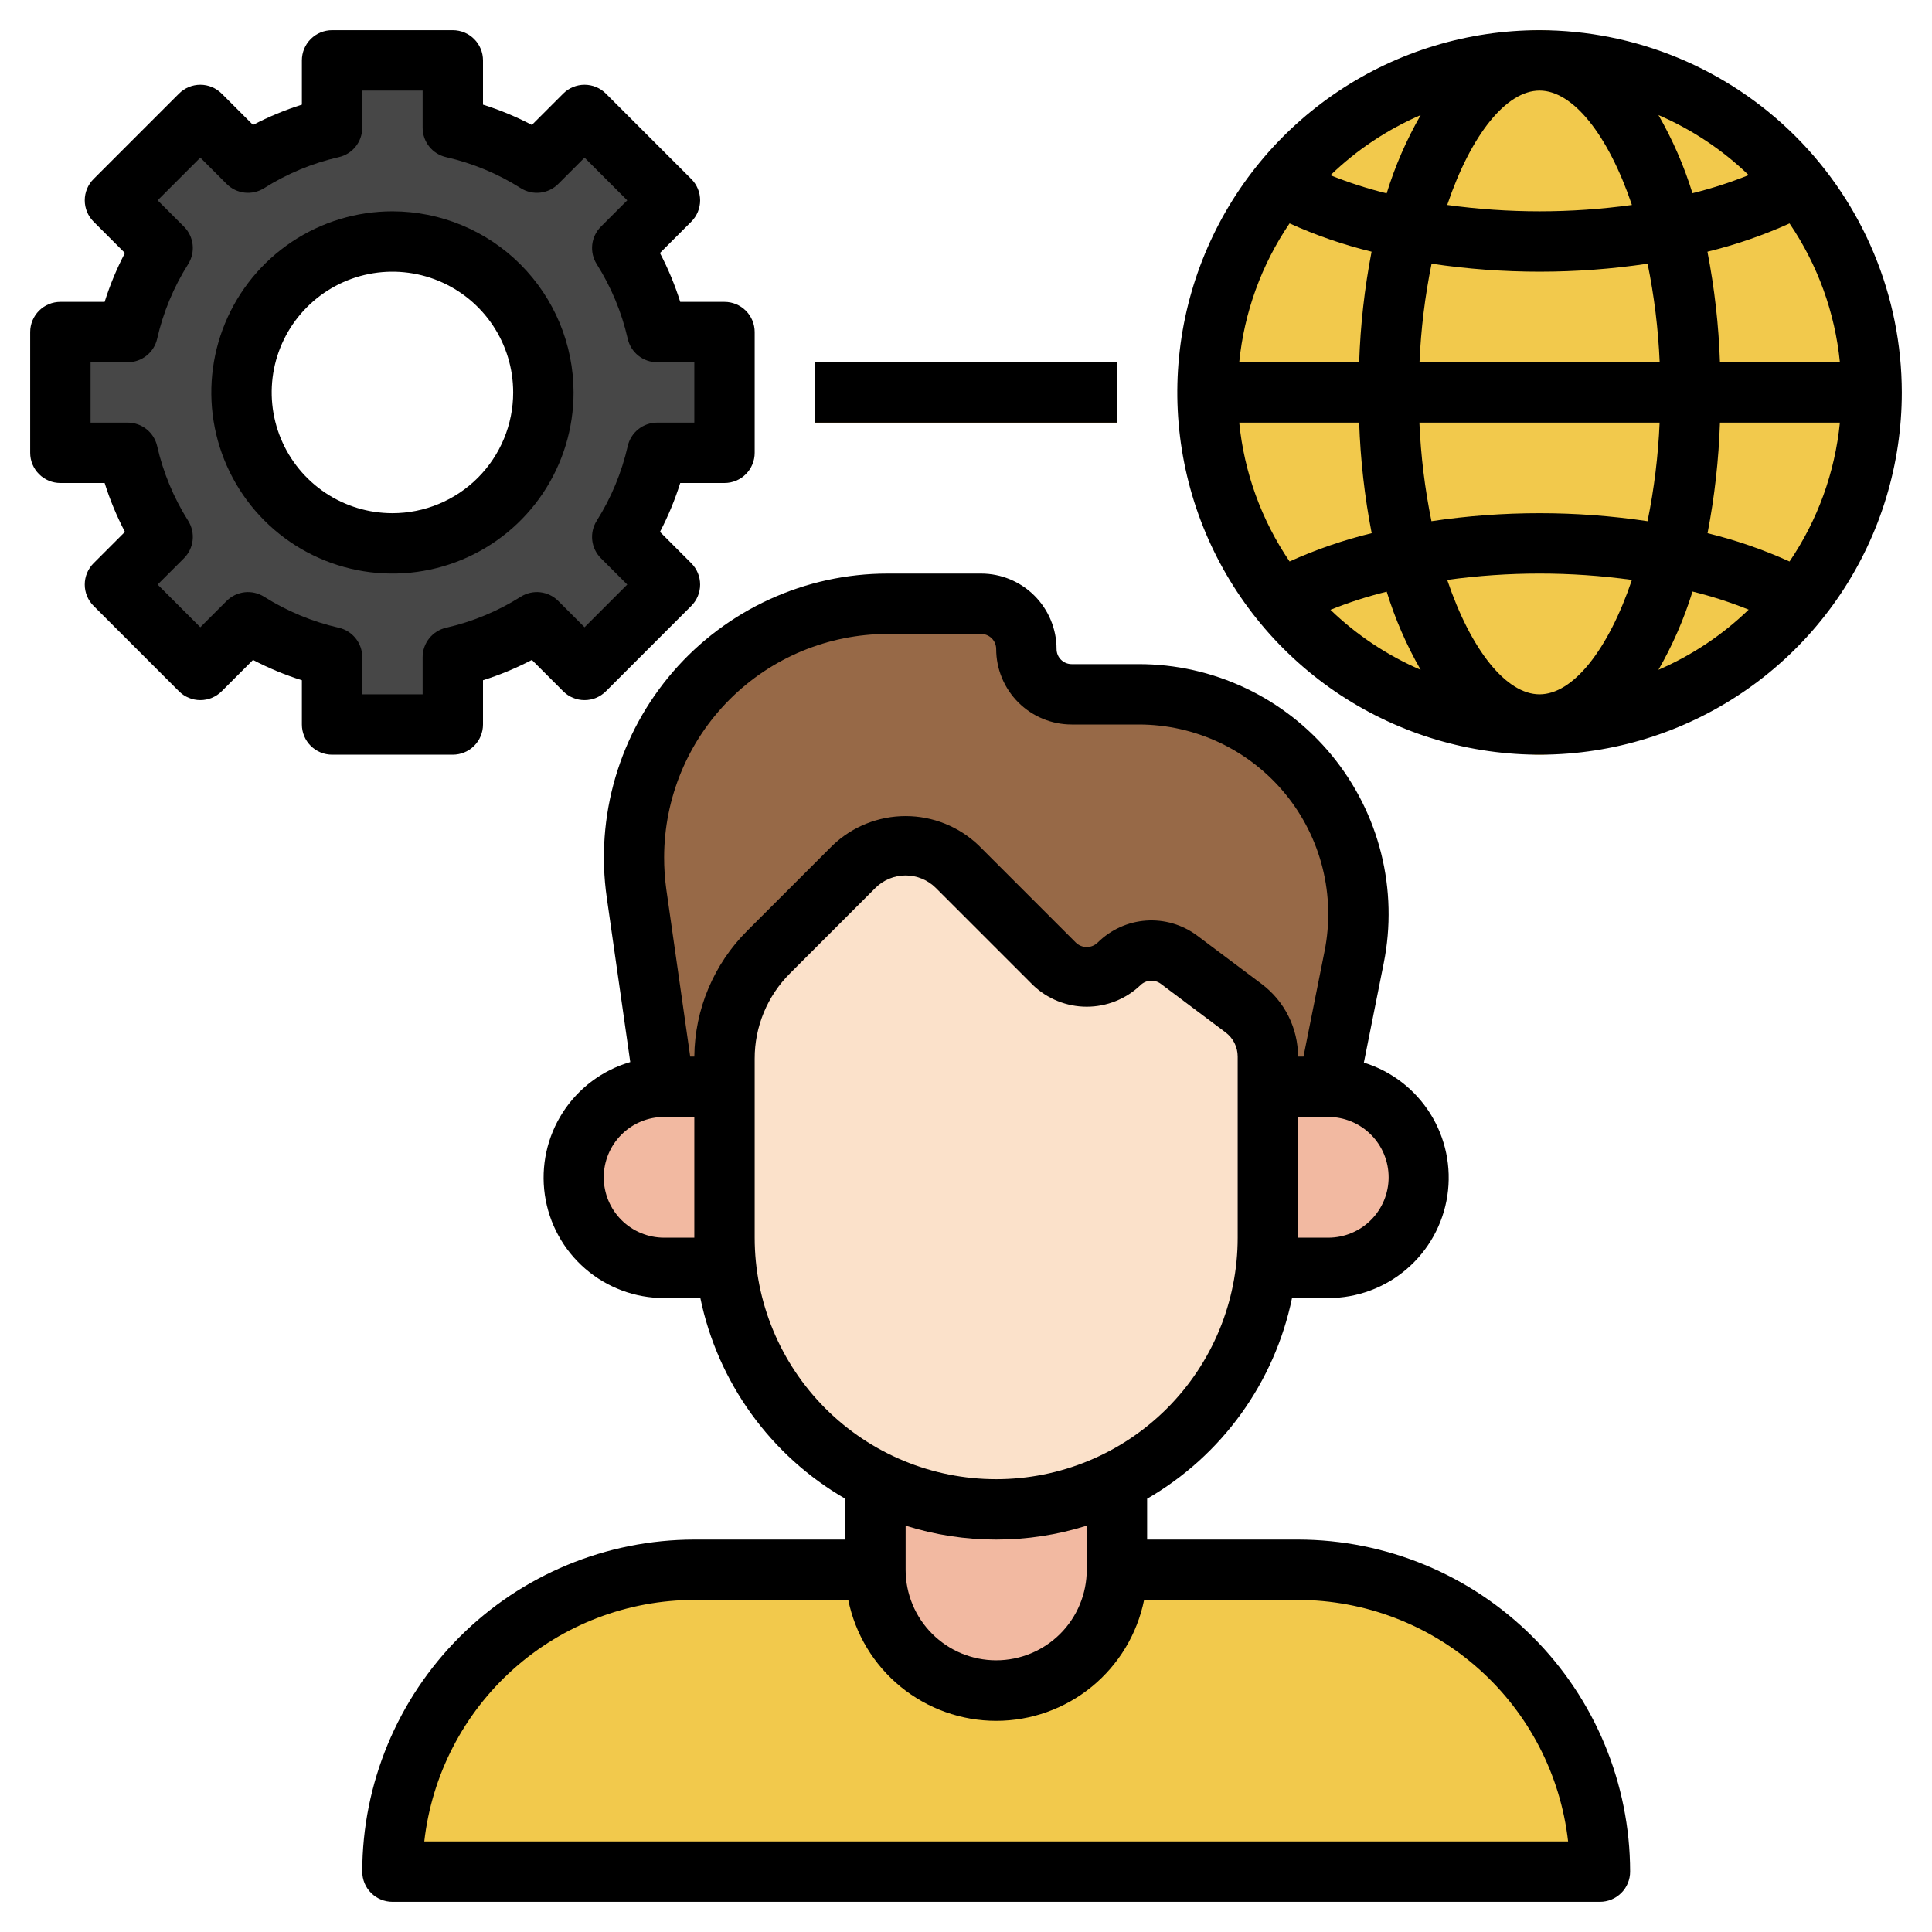 <svg width="132" height="132" viewBox="0 0 132 132" fill="none" xmlns="http://www.w3.org/2000/svg">
<path d="M47.438 107.25H88.688C91.396 107.25 94.078 107.783 96.58 108.82C99.083 109.856 101.356 111.376 103.272 113.291C105.187 115.206 106.706 117.48 107.743 119.982C108.779 122.484 109.312 125.166 109.312 127.875H26.812C26.812 122.405 28.985 117.159 32.853 113.291C36.721 109.423 41.967 107.25 47.438 107.25Z" fill="#F2C94C"/>
<path d="M96.938 115.5V108.978C94.337 107.838 91.527 107.249 88.688 107.25H47.438C43.425 107.251 39.501 108.423 36.145 110.621C32.788 112.819 30.146 115.948 28.541 119.625H92.812C93.906 119.625 94.956 119.19 95.729 118.417C96.503 117.643 96.938 116.594 96.938 115.5Z" fill="#F2C94C"/>
<path d="M76.312 101.195C73.749 102.468 70.925 103.129 68.062 103.125C65.2 103.129 62.376 102.468 59.812 101.195V107.25C59.812 109.438 60.682 111.536 62.229 113.084C63.776 114.631 65.874 115.5 68.062 115.5C70.251 115.5 72.349 114.631 73.896 113.084C75.443 111.536 76.312 109.438 76.312 107.25V101.195Z" fill="#F2B9A1"/>
<path d="M86.625 74.25H90.75L92.522 65.396C92.715 64.426 92.813 63.439 92.812 62.45C92.812 58.469 91.231 54.65 88.415 51.835C85.6 49.019 81.781 47.438 77.8 47.438H73.219C72.398 47.438 71.611 47.112 71.031 46.531C70.451 45.951 70.125 45.164 70.125 44.344C70.125 43.523 69.799 42.736 69.219 42.156C68.639 41.576 67.852 41.25 67.031 41.25H60.638C56.043 41.25 51.636 43.075 48.387 46.324C45.138 49.573 43.312 53.98 43.312 58.575C43.312 59.395 43.37 60.214 43.486 61.025L45.375 74.25H49.5V72.334C49.5 69.599 50.586 66.977 52.52 65.043L58.354 59.208C58.817 58.746 59.365 58.379 59.97 58.129C60.574 57.879 61.221 57.75 61.875 57.75C62.529 57.75 63.176 57.879 63.78 58.129C64.385 58.379 64.933 58.746 65.396 59.208L72.041 65.854C72.627 66.439 73.422 66.767 74.25 66.767C75.078 66.767 75.873 66.439 76.459 65.854C76.991 65.322 77.696 65 78.447 64.946C79.197 64.893 79.941 65.112 80.543 65.563L84.975 68.888C85.487 69.272 85.903 69.77 86.189 70.343C86.476 70.915 86.625 71.547 86.625 72.188V74.25Z" fill="#976947"/>
<path d="M86.625 72.188V84.562C86.625 89.486 84.669 94.207 81.188 97.688C77.707 101.169 72.986 103.125 68.062 103.125C63.139 103.125 58.418 101.169 54.937 97.688C51.456 94.207 49.5 89.486 49.5 84.562V72.334C49.5 69.599 50.586 66.977 52.52 65.043L58.354 59.208C58.817 58.746 59.365 58.379 59.97 58.129C60.574 57.879 61.221 57.75 61.875 57.75C62.529 57.75 63.176 57.879 63.78 58.129C64.385 58.379 64.933 58.746 65.396 59.208L72.041 65.854C72.627 66.439 73.422 66.767 74.25 66.767C75.078 66.767 75.873 66.439 76.459 65.854C76.991 65.322 77.696 65 78.447 64.946C79.197 64.893 79.941 65.112 80.543 65.563L84.975 68.888C85.487 69.272 85.903 69.77 86.189 70.343C86.476 70.915 86.625 71.547 86.625 72.188Z" fill="#FBE1CA"/>
<path d="M49.5 74.25H45.375C43.734 74.25 42.16 74.902 41 76.062C39.839 77.223 39.188 78.796 39.188 80.438C39.188 82.079 39.839 83.652 41 84.813C42.16 85.973 43.734 86.625 45.375 86.625H49.5" fill="#F2B9A1"/>
<path d="M86.625 74.25H90.75C92.391 74.25 93.965 74.902 95.125 76.062C96.286 77.223 96.938 78.796 96.938 80.438C96.938 82.079 96.286 83.652 95.125 84.813C93.965 85.973 92.391 86.625 90.75 86.625H86.625" fill="#F2B9A1"/>
<path d="M49.5 30.938V22.688H44.899C44.435 20.652 43.629 18.709 42.514 16.943L45.771 13.687L39.938 7.854L36.682 11.111C34.916 9.997 32.973 9.19 30.938 8.726V4.125H22.688V8.726C20.652 9.19 18.709 9.997 16.943 11.111L13.687 7.854L7.854 13.687L11.111 16.943C9.997 18.709 9.19 20.652 8.726 22.688H4.125V30.938H8.726C9.19 32.973 9.997 34.916 11.111 36.682L7.854 39.938L13.687 45.771L16.943 42.514C18.709 43.629 20.652 44.435 22.688 44.899V49.5H30.938V44.899C32.973 44.435 34.916 43.629 36.682 42.514L39.938 45.771L45.771 39.938L42.514 36.682C43.629 34.916 44.435 32.973 44.899 30.938H49.5ZM26.812 37.125C24.773 37.125 22.779 36.52 21.083 35.387C19.387 34.254 18.066 32.643 17.285 30.759C16.505 28.875 16.3 26.801 16.698 24.801C17.096 22.8 18.078 20.963 19.52 19.52C20.963 18.078 22.8 17.096 24.801 16.698C26.801 16.3 28.875 16.505 30.759 17.285C32.643 18.066 34.254 19.387 35.387 21.083C36.52 22.779 37.125 24.773 37.125 26.812C37.125 29.547 36.038 32.171 34.105 34.105C32.171 36.038 29.547 37.125 26.812 37.125Z" fill="#474747"/>
<path d="M105.188 49.5C117.717 49.5 127.875 39.343 127.875 26.812C127.875 14.283 117.717 4.125 105.188 4.125C92.657 4.125 82.5 14.283 82.5 26.812C82.5 39.343 92.657 49.5 105.188 49.5Z" fill="#F2C94C"/>
<path d="M105.188 51.562C98.134 51.562 92.812 40.922 92.812 26.812C92.812 12.703 98.134 2.062 105.188 2.062C112.241 2.062 117.562 12.703 117.562 26.812C117.562 40.922 112.241 51.562 105.188 51.562ZM105.188 6.188C101.293 6.188 96.938 15.007 96.938 26.812C96.938 38.618 101.293 47.438 105.188 47.438C109.081 47.438 113.438 38.618 113.438 26.812C113.438 15.007 109.081 6.188 105.188 6.188Z" fill="#F2C94C"/>
<path d="M86.479 39.188L86.26 39.309C87.035 40.479 87.917 41.575 88.894 42.582C93.984 40.191 99.565 39.028 105.187 39.188C110.809 39.025 116.391 40.186 121.481 42.578C122.456 41.575 123.336 40.483 124.109 39.317L123.917 39.198C118.108 36.301 111.676 34.881 105.187 35.062C98.707 34.88 92.282 36.297 86.479 39.188Z" fill="#F2C94C"/>
<path d="M105.187 14.437C99.565 14.599 93.984 13.437 88.894 11.045C87.917 12.05 87.036 13.143 86.262 14.312L86.458 14.437C92.267 17.33 98.7 18.747 105.187 18.562C111.724 18.743 118.202 17.295 124.041 14.351L124.109 14.305C123.335 13.139 122.455 12.047 121.481 11.043C116.391 13.434 110.81 14.597 105.187 14.437Z" fill="#F2C94C"/>
<path d="M82.5 26.812C82.5 27.51 82.543 28.194 82.603 28.875H127.772C127.832 28.194 127.875 27.51 127.875 26.812C127.875 26.115 127.832 25.431 127.772 24.75H82.603C82.543 25.431 82.5 26.115 82.5 26.812Z" fill="#F2C94C"/>
<path d="M76.312 24.75H55.688V28.875H76.312V24.75Z" fill="#F0AE42"/>
<path d="M88.688 105.188H78.375V102.397C80.898 100.939 83.085 98.964 84.791 96.601C86.497 94.238 87.685 91.541 88.275 88.688H90.75C92.719 88.688 94.624 87.983 96.117 86.699C97.61 85.415 98.594 83.638 98.888 81.691C99.183 79.744 98.769 77.755 97.722 76.087C96.676 74.419 95.065 73.182 93.184 72.6L94.543 65.794C95.038 63.317 94.978 60.761 94.366 58.31C93.754 55.859 92.605 53.575 91.004 51.622C89.402 49.669 87.387 48.095 85.103 47.015C82.82 45.934 80.326 45.374 77.8 45.375H73.219C72.945 45.375 72.683 45.266 72.49 45.073C72.296 44.88 72.188 44.617 72.188 44.344C72.188 42.976 71.644 41.665 70.677 40.698C69.71 39.731 68.399 39.188 67.031 39.188H60.638C57.86 39.189 55.115 39.787 52.589 40.942C50.063 42.096 47.814 43.78 45.996 45.879C44.177 47.978 42.83 50.444 42.047 53.108C41.264 55.773 41.062 58.575 41.456 61.324L43.061 72.563C41.16 73.118 39.522 74.341 38.45 76.006C37.378 77.672 36.942 79.668 37.224 81.629C37.505 83.59 38.484 85.383 39.982 86.68C41.479 87.976 43.394 88.689 45.375 88.688H47.85C48.44 91.541 49.628 94.238 51.334 96.601C53.04 98.964 55.227 100.939 57.75 102.397V105.188H47.438C41.423 105.195 35.656 107.587 31.403 111.84C27.15 116.094 24.757 121.86 24.75 127.875C24.75 128.422 24.967 128.947 25.354 129.333C25.741 129.72 26.265 129.938 26.812 129.938H109.312C109.86 129.938 110.384 129.72 110.771 129.333C111.158 128.947 111.375 128.422 111.375 127.875C111.368 121.86 108.975 116.094 104.722 111.84C100.469 107.587 94.702 105.195 88.688 105.188ZM94.875 80.438C94.875 81.531 94.44 82.581 93.667 83.354C92.893 84.128 91.844 84.562 90.75 84.562H88.688V76.312H90.75C91.844 76.312 92.893 76.747 93.667 77.521C94.44 78.294 94.875 79.344 94.875 80.438ZM45.375 84.562C44.281 84.562 43.232 84.128 42.458 83.354C41.685 82.581 41.25 81.531 41.25 80.438C41.25 79.344 41.685 78.294 42.458 77.521C43.232 76.747 44.281 76.312 45.375 76.312H47.438V84.562H45.375ZM47.438 72.188H47.157L45.521 60.741C45.422 60.023 45.373 59.299 45.375 58.575C45.381 54.529 46.991 50.65 49.852 47.789C52.713 44.928 56.592 43.319 60.638 43.312H67.031C67.305 43.312 67.567 43.421 67.76 43.614C67.954 43.808 68.062 44.07 68.062 44.344C68.062 45.021 68.196 45.691 68.455 46.317C68.714 46.943 69.094 47.511 69.573 47.99C70.052 48.469 70.62 48.848 71.246 49.108C71.871 49.367 72.542 49.5 73.219 49.5H77.8C79.716 49.5 81.608 49.925 83.34 50.744C85.072 51.564 86.6 52.757 87.815 54.239C89.03 55.721 89.901 57.454 90.365 59.313C90.829 61.172 90.874 63.111 90.498 64.989L89.059 72.188H88.688C88.685 71.227 88.461 70.281 88.031 69.422C87.602 68.563 86.979 67.815 86.213 67.237L81.78 63.913C80.779 63.17 79.545 62.81 78.301 62.898C77.057 62.987 75.887 63.518 75.001 64.395C74.801 64.593 74.531 64.704 74.25 64.704C73.969 64.704 73.699 64.593 73.499 64.395L66.854 57.75C65.512 56.471 63.729 55.758 61.875 55.758C60.021 55.758 58.238 56.471 56.896 57.75L51.061 63.585C48.769 65.864 47.467 68.955 47.438 72.188ZM51.562 84.562V72.334C51.559 71.25 51.771 70.177 52.186 69.176C52.601 68.174 53.209 67.266 53.978 66.501L59.812 60.666C60.36 60.12 61.102 59.813 61.875 59.813C62.648 59.813 63.39 60.12 63.938 60.666L70.583 67.312C71.571 68.255 72.884 68.781 74.25 68.781C75.616 68.781 76.929 68.255 77.917 67.312C78.099 67.133 78.338 67.025 78.593 67.007C78.847 66.988 79.1 67.061 79.305 67.213L83.737 70.537C83.994 70.73 84.202 70.979 84.345 71.265C84.488 71.552 84.562 71.867 84.562 72.188V84.562C84.562 88.939 82.824 93.135 79.73 96.23C76.635 99.324 72.439 101.062 68.062 101.062C63.686 101.062 59.49 99.324 56.395 96.23C53.301 93.135 51.562 88.939 51.562 84.562ZM68.062 105.188C70.162 105.189 72.248 104.868 74.25 104.237V107.25C74.25 108.891 73.598 110.465 72.438 111.625C71.277 112.786 69.704 113.438 68.062 113.438C66.421 113.438 64.848 112.786 63.687 111.625C62.527 110.465 61.875 108.891 61.875 107.25V104.237C63.877 104.868 65.963 105.189 68.062 105.188ZM28.988 125.812C29.502 121.277 31.665 117.089 35.068 114.046C38.47 111.003 42.873 109.318 47.438 109.312H57.956C58.43 111.644 59.694 113.74 61.536 115.245C63.378 116.75 65.684 117.573 68.062 117.573C70.441 117.573 72.747 116.75 74.589 115.245C76.431 113.74 77.695 111.644 78.169 109.312H88.688C93.252 109.318 97.655 111.003 101.057 114.046C104.46 117.089 106.624 121.277 107.137 125.812H28.988Z" fill="black"/>
<path d="M33 49.5V46.476C34.152 46.113 35.269 45.648 36.339 45.088L38.48 47.231C38.867 47.618 39.391 47.835 39.938 47.835C40.485 47.835 41.01 47.618 41.396 47.231L47.231 41.396C47.618 41.01 47.835 40.485 47.835 39.938C47.835 39.391 47.618 38.867 47.231 38.48L45.092 36.339C45.651 35.269 46.114 34.152 46.476 33H49.5C50.047 33 50.572 32.783 50.958 32.396C51.345 32.009 51.562 31.485 51.562 30.938V22.688C51.562 22.14 51.345 21.616 50.958 21.229C50.572 20.842 50.047 20.625 49.5 20.625H46.476C46.114 19.473 45.65 18.356 45.09 17.286L47.231 15.145C47.618 14.758 47.835 14.234 47.835 13.687C47.835 13.14 47.618 12.615 47.231 12.229L41.396 6.394C41.01 6.007 40.485 5.79 39.938 5.79C39.391 5.79 38.867 6.007 38.48 6.394L36.339 8.535C35.269 7.975 34.152 7.511 33 7.149V4.125C33 3.578 32.783 3.053 32.396 2.667C32.009 2.28 31.485 2.062 30.938 2.062H22.688C22.14 2.062 21.616 2.28 21.229 2.667C20.842 3.053 20.625 3.578 20.625 4.125V7.149C19.473 7.511 18.356 7.975 17.286 8.535L15.145 6.394C14.758 6.007 14.234 5.79 13.687 5.79C13.14 5.79 12.615 6.007 12.229 6.394L6.394 12.229C6.007 12.615 5.79 13.14 5.79 13.687C5.79 14.234 6.007 14.758 6.394 15.145L8.535 17.286C7.975 18.356 7.511 19.473 7.149 20.625H4.125C3.578 20.625 3.053 20.842 2.667 21.229C2.28 21.616 2.062 22.14 2.062 22.688V30.938C2.062 31.485 2.28 32.009 2.667 32.396C3.053 32.783 3.578 33 4.125 33H7.149C7.511 34.152 7.975 35.269 8.535 36.339L6.394 38.48C6.007 38.867 5.79 39.391 5.79 39.938C5.79 40.485 6.007 41.01 6.394 41.396L12.229 47.231C12.615 47.618 13.14 47.835 13.687 47.835C14.234 47.835 14.758 47.618 15.145 47.231L17.286 45.09C18.356 45.65 19.473 46.114 20.625 46.476V49.5C20.625 50.047 20.842 50.572 21.229 50.958C21.616 51.345 22.14 51.562 22.688 51.562H30.938C31.485 51.562 32.009 51.345 32.396 50.958C32.783 50.572 33 50.047 33 49.5ZM28.875 44.899V47.438H24.75V44.899C24.75 44.431 24.591 43.977 24.299 43.612C24.007 43.246 23.599 42.991 23.143 42.888C21.335 42.476 19.611 41.759 18.043 40.769C17.647 40.52 17.178 40.413 16.714 40.465C16.249 40.517 15.816 40.725 15.485 41.056L13.687 42.855L10.77 39.938L12.569 38.14C12.9 37.809 13.109 37.375 13.161 36.91C13.213 36.445 13.105 35.976 12.856 35.58C11.865 34.013 11.149 32.288 10.737 30.48C10.633 30.023 10.378 29.616 10.012 29.325C9.646 29.033 9.192 28.875 8.724 28.875H6.188V24.75H8.724C9.192 24.75 9.646 24.592 10.012 24.3C10.378 24.009 10.633 23.602 10.737 23.145C11.149 21.337 11.865 19.612 12.856 18.045C13.105 17.649 13.213 17.18 13.161 16.715C13.109 16.25 12.9 15.816 12.569 15.485L10.77 13.687L13.687 10.77L15.485 12.569C15.816 12.9 16.25 13.109 16.715 13.161C17.18 13.213 17.649 13.105 18.045 12.856C19.612 11.865 21.337 11.149 23.145 10.737C23.602 10.633 24.009 10.378 24.3 10.012C24.592 9.646 24.75 9.192 24.75 8.724V6.188H28.875V8.724C28.875 9.192 29.033 9.646 29.325 10.012C29.616 10.378 30.023 10.633 30.48 10.737C32.288 11.149 34.013 11.865 35.58 12.856C35.976 13.105 36.445 13.213 36.91 13.161C37.375 13.109 37.809 12.9 38.14 12.569L39.938 10.77L42.855 13.687L41.056 15.485C40.725 15.816 40.516 16.25 40.464 16.715C40.412 17.18 40.52 17.649 40.769 18.045C41.76 19.612 42.476 21.337 42.888 23.145C42.992 23.602 43.247 24.009 43.613 24.3C43.979 24.592 44.433 24.75 44.901 24.75H47.438V28.875H44.901C44.433 28.875 43.979 29.033 43.613 29.325C43.247 29.616 42.992 30.023 42.888 30.48C42.476 32.288 41.76 34.013 40.769 35.58C40.52 35.976 40.412 36.445 40.464 36.91C40.516 37.375 40.725 37.809 41.056 38.14L42.855 39.938L39.938 42.855L38.14 41.056C37.809 40.725 37.376 40.517 36.911 40.465C36.447 40.413 35.978 40.52 35.582 40.769C34.014 41.759 32.29 42.476 30.482 42.888C30.026 42.991 29.618 43.246 29.326 43.612C29.034 43.977 28.875 44.431 28.875 44.899Z" fill="black"/>
<path d="M26.812 14.438C24.365 14.438 21.972 15.163 19.937 16.523C17.902 17.883 16.316 19.816 15.38 22.077C14.443 24.338 14.198 26.826 14.675 29.227C15.153 31.627 16.331 33.832 18.062 35.563C19.793 37.294 21.998 38.472 24.398 38.95C26.799 39.427 29.287 39.182 31.548 38.245C33.809 37.309 35.742 35.723 37.102 33.688C38.462 31.653 39.188 29.26 39.188 26.812C39.184 23.531 37.879 20.386 35.559 18.066C33.239 15.746 30.093 14.441 26.812 14.438ZM26.812 35.062C25.181 35.062 23.586 34.579 22.229 33.672C20.872 32.766 19.815 31.477 19.191 29.97C18.566 28.462 18.403 26.803 18.721 25.203C19.039 23.603 19.825 22.133 20.979 20.979C22.133 19.825 23.603 19.039 25.203 18.721C26.803 18.403 28.462 18.566 29.97 19.191C31.477 19.815 32.766 20.872 33.672 22.229C34.579 23.586 35.062 25.181 35.062 26.812C35.062 29 34.193 31.099 32.646 32.646C31.099 34.193 29 35.062 26.812 35.062Z" fill="black"/>
<path d="M105.187 2.062C100.292 2.062 95.507 3.514 91.437 6.234C87.367 8.953 84.195 12.819 82.322 17.341C80.448 21.864 79.958 26.84 80.913 31.641C81.868 36.442 84.225 40.852 87.687 44.313C91.148 47.775 95.558 50.132 100.359 51.087C105.16 52.042 110.136 51.552 114.659 49.678C119.181 47.805 123.047 44.633 125.766 40.563C128.486 36.493 129.937 31.708 129.937 26.812C129.93 20.251 127.321 13.959 122.681 9.319C118.041 4.679 111.749 2.07 105.187 2.062ZM111.497 14.004C109.406 14.292 107.298 14.437 105.187 14.438C103.077 14.437 100.969 14.292 98.878 14.004C100.508 9.184 102.919 6.188 105.187 6.188C107.456 6.188 109.867 9.184 111.497 14.004ZM113.31 7.86C115.595 8.845 117.683 10.235 119.474 11.963C118.225 12.465 116.942 12.878 115.634 13.2C115.061 11.339 114.281 9.548 113.31 7.86ZM96.985 24.75C97.082 22.487 97.358 20.235 97.81 18.016C100.252 18.38 102.718 18.562 105.187 18.562C107.658 18.563 110.125 18.38 112.569 18.016C113.022 20.235 113.297 22.487 113.394 24.75H96.985ZM113.39 28.875C113.293 31.138 113.018 33.39 112.565 35.609C107.671 34.88 102.696 34.88 97.802 35.609C97.349 33.39 97.073 31.138 96.977 28.875H113.39ZM94.741 13.21C93.433 12.889 92.15 12.475 90.901 11.973C92.691 10.242 94.779 8.85 97.065 7.862C96.094 9.553 95.314 11.347 94.741 13.21ZM93.71 17.197C93.229 19.689 92.946 22.214 92.862 24.75H84.668C85.005 21.35 86.187 18.088 88.108 15.262C89.914 16.08 91.792 16.728 93.718 17.197H93.71ZM92.862 28.875C92.948 31.411 93.234 33.937 93.718 36.428C91.792 36.896 89.914 37.543 88.108 38.36C86.188 35.535 85.005 32.274 84.668 28.875H92.862ZM94.741 40.415C95.314 42.279 96.093 44.074 97.065 45.765C94.78 44.78 92.692 43.39 90.901 41.663C92.15 41.16 93.433 40.747 94.741 40.425V40.415ZM98.878 39.621C103.065 39.043 107.31 39.043 111.497 39.621C109.867 44.441 107.456 47.438 105.187 47.438C102.919 47.438 100.508 44.441 98.878 39.621ZM115.634 40.415C116.942 40.736 118.225 41.15 119.474 41.652C117.684 43.383 115.595 44.775 113.31 45.763C114.281 44.076 115.06 42.285 115.634 40.425V40.415ZM116.665 36.428C117.146 33.936 117.429 31.411 117.513 28.875H125.707C125.37 32.275 124.188 35.537 122.267 38.362C120.461 37.545 118.583 36.897 116.657 36.428H116.665ZM117.513 24.75C117.427 22.214 117.14 19.688 116.657 17.197C118.583 16.729 120.461 16.082 122.267 15.265C124.187 18.09 125.37 21.351 125.707 24.75H117.513Z" fill="black"/>
<path d="M76.312 24.75H55.688V28.875H76.312V24.75Z" fill="black"/>
</svg>
